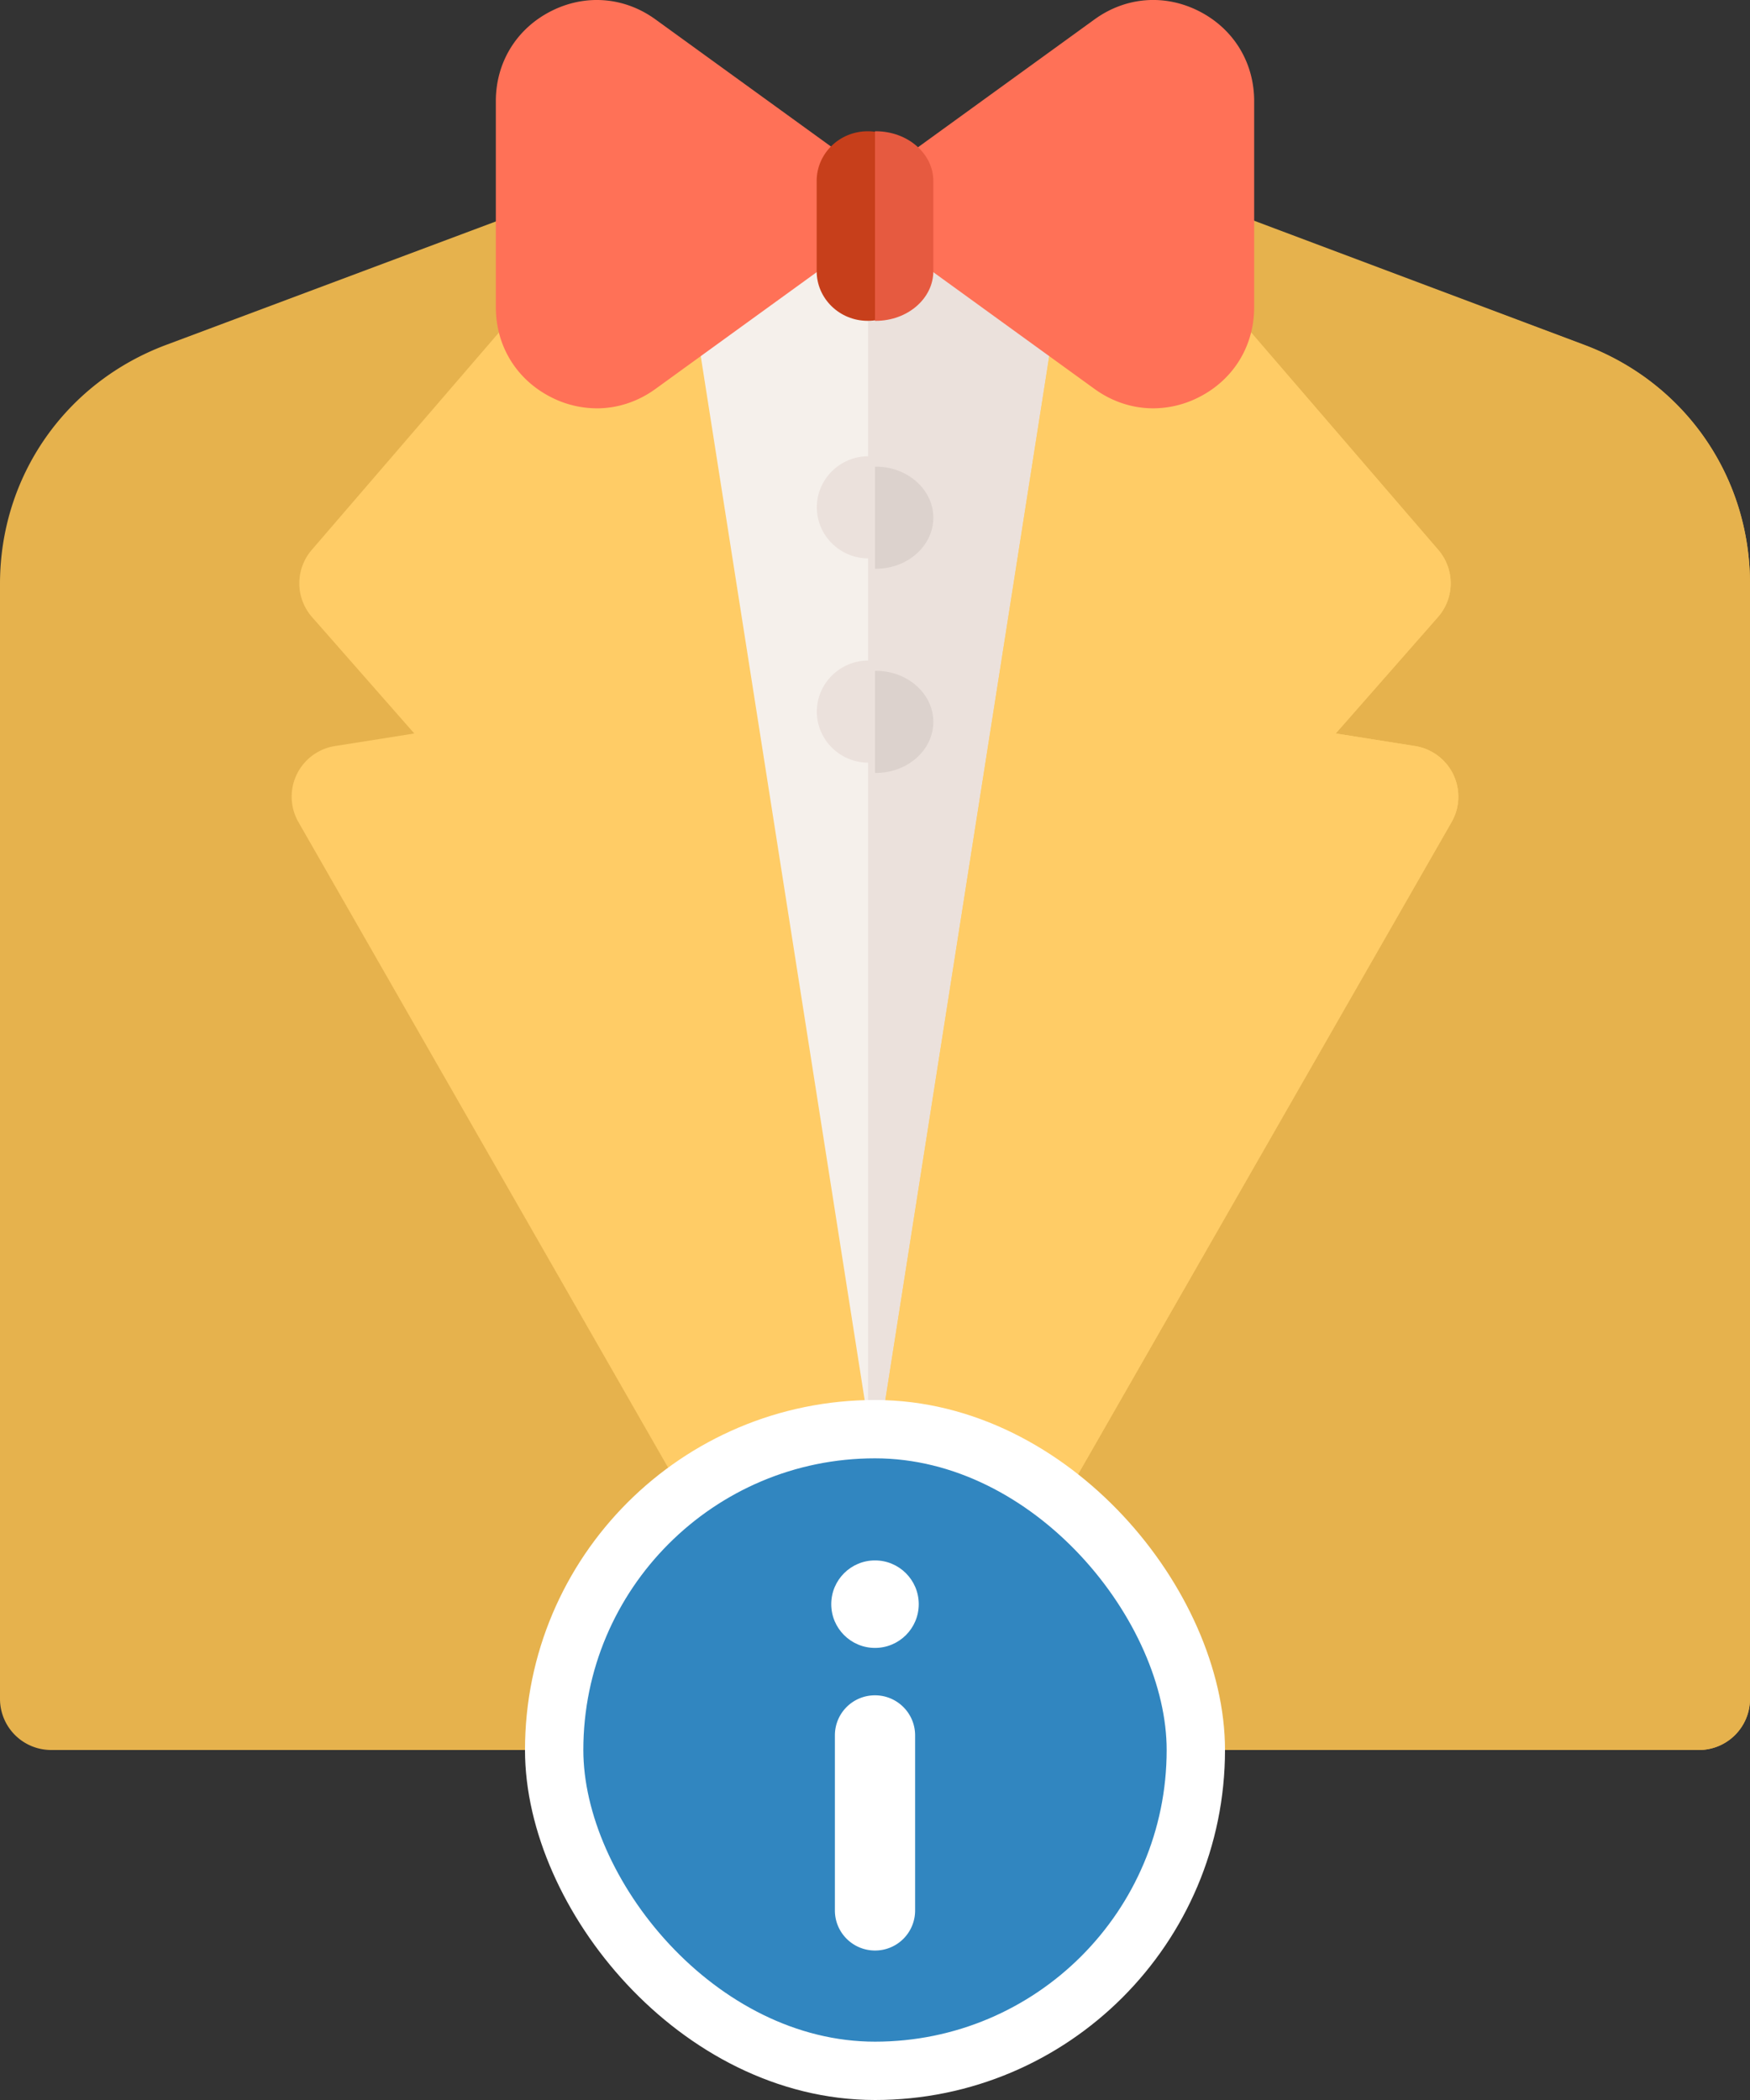 <svg width="120" height="144" xmlns="http://www.w3.org/2000/svg"><rect width="100%" height="100%" fill="#333333" stroke="none"/><g fill="none" fill-rule="evenodd"><path d="M116.485 120H3.515A3.508 3.508 0 010 116.499V40.037C0 32.673 4.472 26.24 11.393 23.65l30.52-11.427A3.517 3.517 0 0143.148 12H76.85c.423 0 .842.076 1.238.224l30.518 11.427C115.528 26.242 120 32.673 120 40.037v76.462a3.508 3.508 0 01-3.515 3.501z" fill="#E6B24D" fill-rule="nonzero"/><path d="M108.652 23.65l-30.4-11.426A3.492 3.492 0 0077.019 12H60v108h56.499a3.501 3.501 0 003.501-3.501V40.037c0-7.364-4.453-13.795-11.348-16.386z" fill="#E6B24D" fill-rule="nonzero"/><path fill="#F5F0EB" fill-rule="nonzero" d="M58.21 14L44 20.249 59.752 107 76 20.37z"/><g fill="#EBE1DC" fill-rule="nonzero"><path d="M59.53 14.186v91.735l16.35-85.963z"/><path d="M59.54 38.289c1.944 0 3.53-1.573 3.53-3.502 0-1.929-1.586-3.502-3.53-3.502-1.943 0-3.529 1.573-3.529 3.502 0 1.928 1.586 3.502 3.53 3.502zm0 14.009c1.944 0 3.53-1.573 3.53-3.502 0-1.929-1.586-3.502-3.53-3.502-1.943 0-3.529 1.573-3.529 3.502 0 1.929 1.586 3.502 3.53 3.502z"/></g><path d="M99.654 53.108a3.52 3.52 0 00-2.622-1.95l-5.44-.863 7.01-7.982a3.509 3.509 0 00.024-4.605l-19.36-22.484a3.525 3.525 0 00-3.634-1.09 3.515 3.515 0 00-2.514 2.835L60 100.52 46.882 16.97a3.517 3.517 0 00-2.514-2.835 3.526 3.526 0 00-3.633 1.09l-19.36 22.484a3.509 3.509 0 00.022 4.605l7.011 7.982-5.44.862a3.518 3.518 0 00-2.622 1.952c-.5 1.04-.456 2.26.118 3.262l35.424 61.859a3.523 3.523 0 003.057 1.77h2.11c1.234 0 2.416-.65 3.057-1.77l35.424-61.86a3.51 3.51 0 00.118-3.262z" fill="#FC6" fill-rule="nonzero"/><path d="M99.654 53.108a3.52 3.52 0 00-2.622-1.95l-5.44-.863 7.01-7.982a3.509 3.509 0 00.024-4.605l-19.36-22.484a3.525 3.525 0 00-3.634-1.09 3.515 3.515 0 00-2.514 2.835L60 100.52V120h1.055a3.52 3.52 0 003.057-1.77l35.425-61.86a3.51 3.51 0 00.117-3.262z" fill="#FC6" fill-rule="nonzero"/><path d="M40.923 28a6.927 6.927 0 01-3.161-.777C35.407 26.017 34 23.715 34 21.064V6.936c0-2.65 1.407-4.952 3.762-6.159 2.355-1.206 5.041-.999 7.185.554l13.623 9.867a3.46 3.46 0 010 5.604L44.947 26.67c-1.22.883-2.614 1.331-4.024 1.331z" fill="#FF7157" fill-rule="nonzero"/><path d="M79.077 28c-1.41 0-2.804-.448-4.024-1.33l-13.624-9.868a3.46 3.46 0 010-5.604L75.054 1.33c2.143-1.553 4.828-1.76 7.184-.554C84.593 1.983 86 4.285 86 6.936v14.128c0 2.65-1.407 4.953-3.762 6.159a6.925 6.925 0 01-3.16.777z" fill="#FF7157" fill-rule="nonzero"/><path d="M59.5 22c-1.933 0-3.5-1.527-3.5-3.41v-6.18C56 10.526 57.567 9 59.5 9c1.932 0 3.5 1.527 3.5 3.41v6.18c0 1.883-1.568 3.41-3.5 3.41z" fill="#C73F1B" fill-rule="nonzero"/><path d="M60.05 9l-.05.002v12.995c.016.001.033.003.05.003 2.18 0 3.95-1.527 3.95-3.41v-6.18C64 10.526 62.23 9 60.05 9z" fill="#E65A40" fill-rule="nonzero"/><path d="M60.067 32c-.023 0-.044.003-.067.003v6.994c.023 0 .044.003.067.003C62.233 39 64 37.428 64 35.5S62.233 32 60.067 32zm0 14c-.023 0-.044.003-.067.003v6.994c.023 0 .044.003.067.003C62.233 53 64 51.428 64 49.5S62.233 46 60.067 46z" fill="#DCD2CD"/><g transform="translate(40 100)"><rect stroke="#FFF" stroke-width="4" fill="#3186C0" x="-2" y="-2" width="44" height="44" rx="22"/><g transform="translate(17 7)" fill="#FFF"><path d="M3 10c1.105 0 2 .895 2 1.994v12.012A1.992 1.992 0 013 26h0c-1.105 0-2-.895-2-1.994V11.994C1 10.893 1.888 10 3 10h0z" stroke="#FFF" stroke-width="1.5"/><circle cx="3" cy="3" r="3"/></g></g></g></svg>
